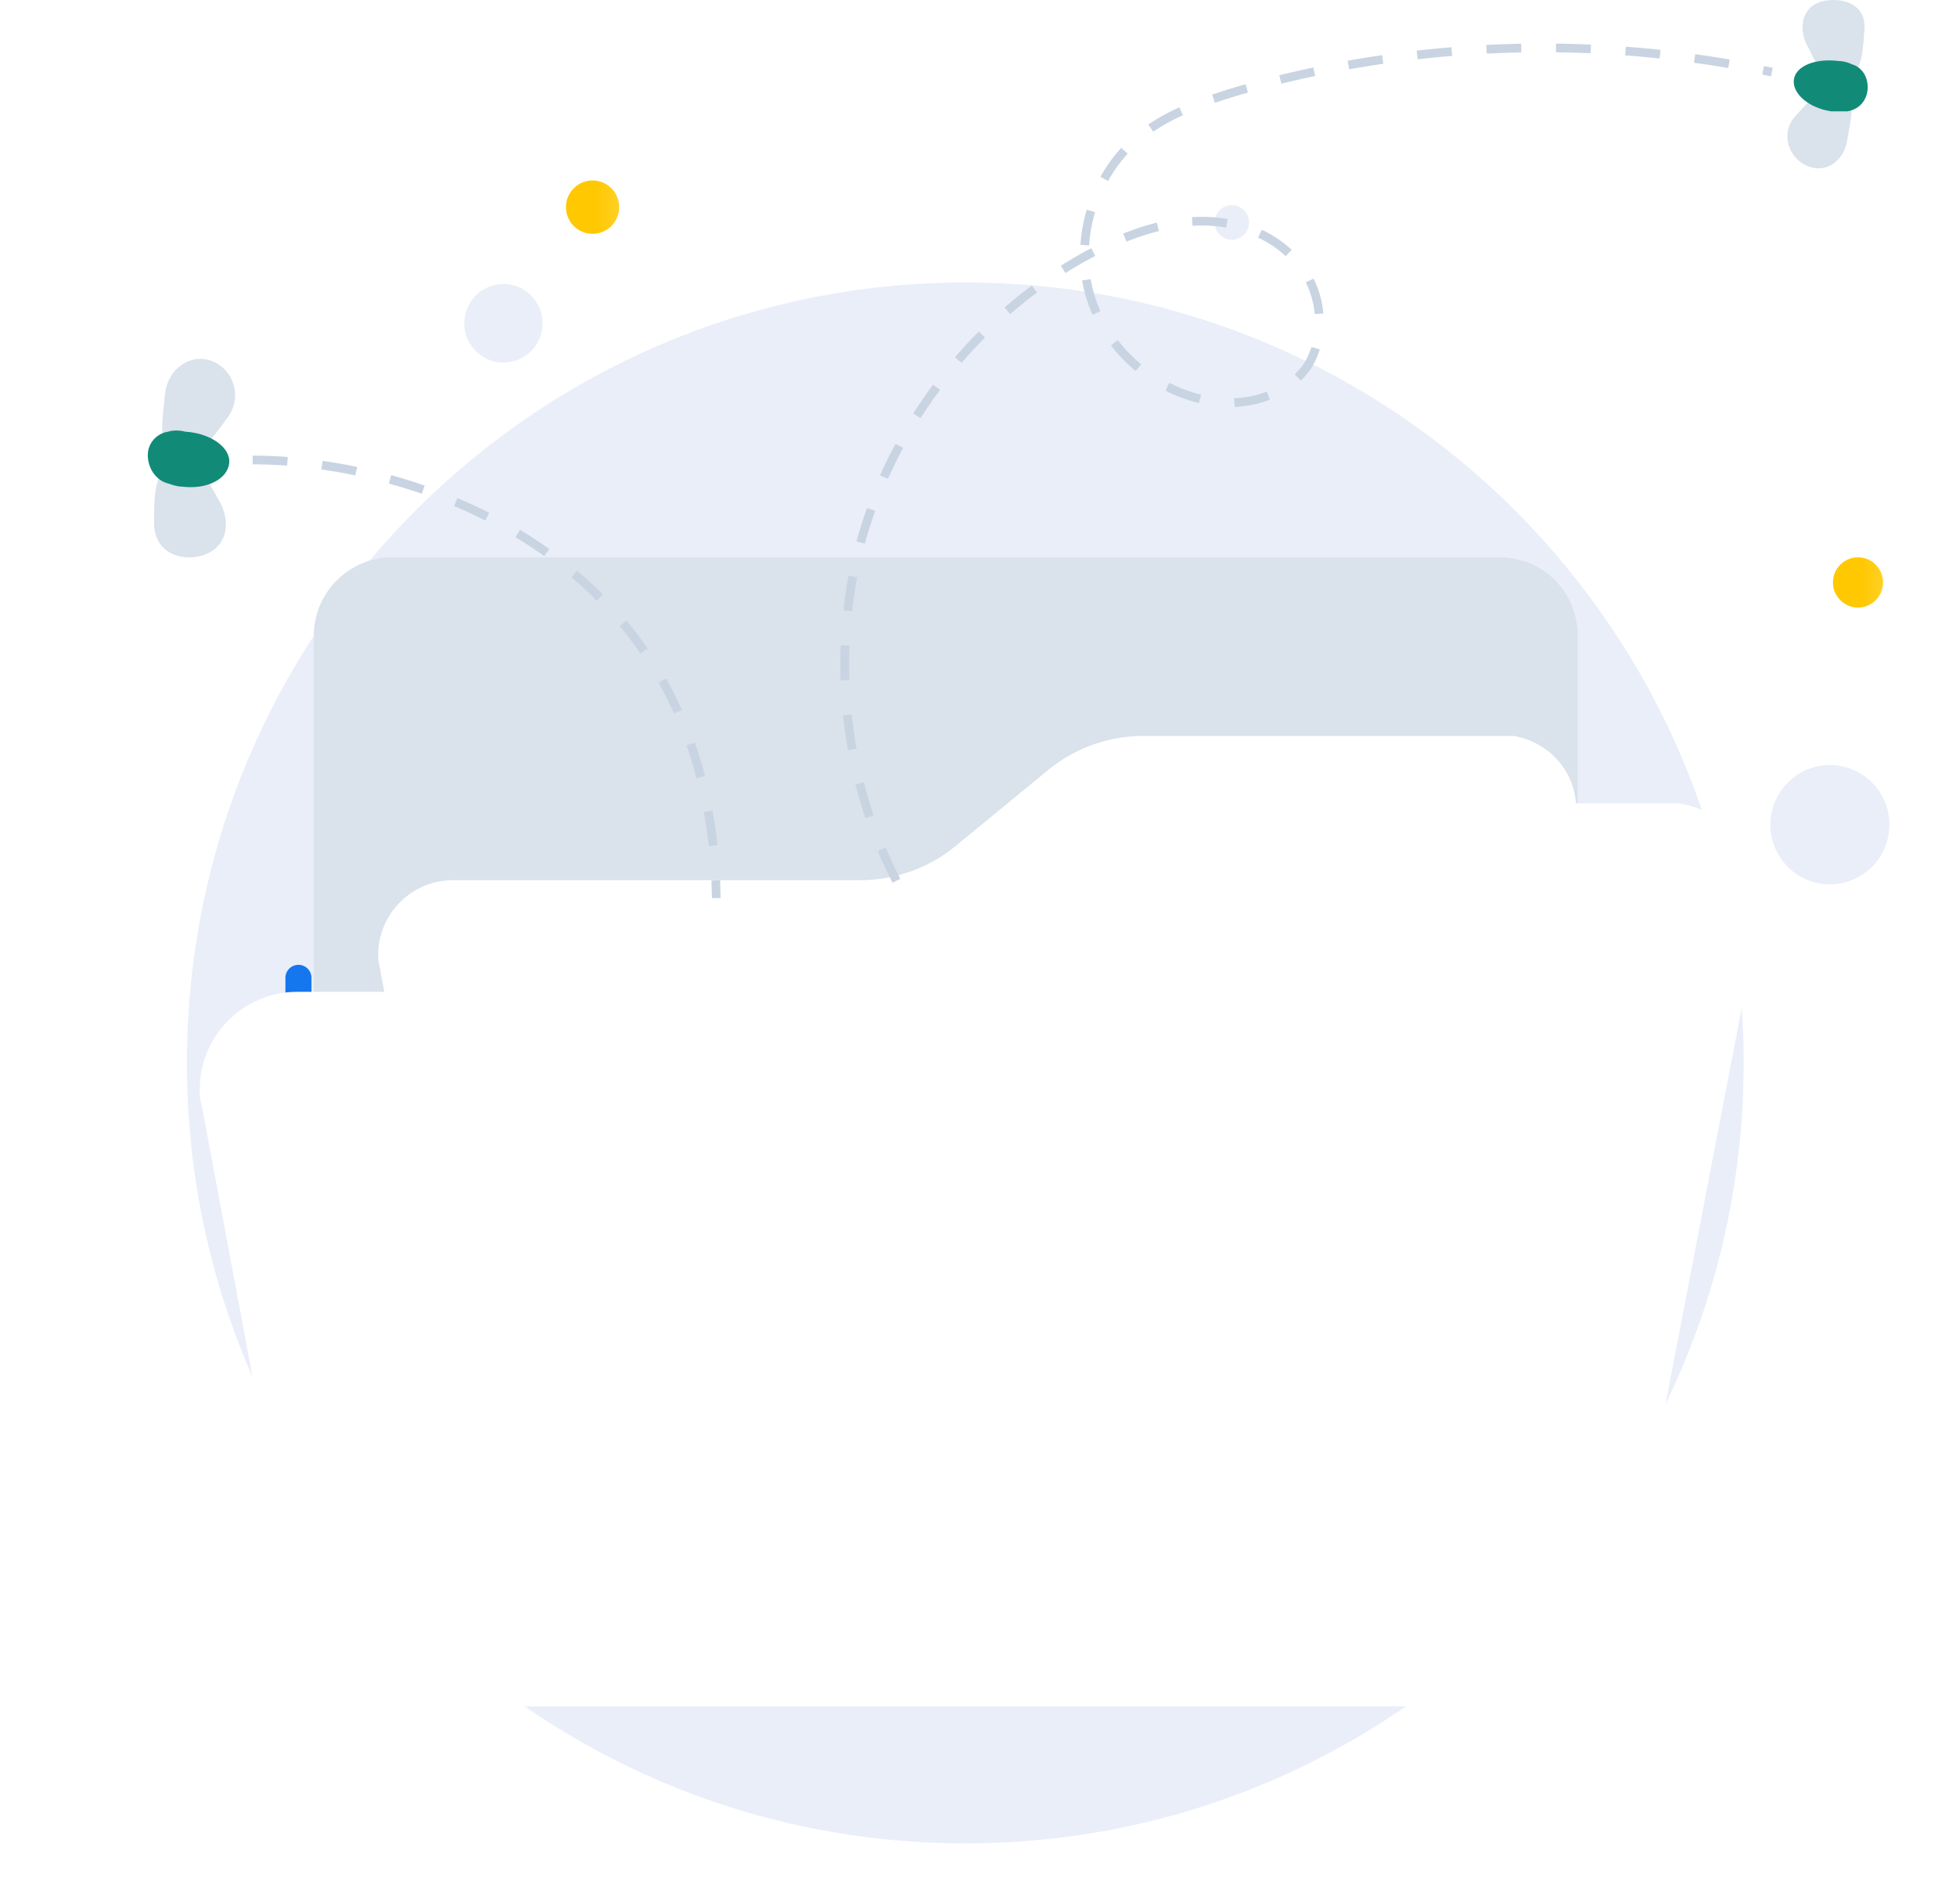 <svg width="225" height="219" viewBox="0 0 225 219" fill="none" xmlns="http://www.w3.org/2000/svg">
<path d="M111.04 212C160.489 212 200.576 171.815 200.576 122.244C200.576 72.674 160.489 32.489 111.04 32.489C61.59 32.489 21.503 72.674 21.503 122.244C21.503 171.815 61.59 212 111.04 212Z" fill="#EAEEF9"/>
<path d="M45.103 64.094H172.473C177.517 64.094 181.48 68.067 181.48 73.123V153.849C181.48 158.906 177.517 162.879 172.473 162.879H45.103C40.059 162.879 36.096 158.906 36.096 153.849V73.123C36.096 68.067 40.239 64.094 45.103 64.094Z" fill="#DAE2EB"/>
<path d="M215.112 99.911C217.903 97.354 218.098 93.013 215.548 90.215C212.997 87.417 208.667 87.222 205.876 89.779C203.085 92.335 202.89 96.676 205.44 99.474C207.991 102.272 212.321 102.467 215.112 99.911Z" fill="#EAEEF9"/>
<path d="M59.302 41.472C61.667 40.701 62.962 38.154 62.193 35.783C61.424 33.411 58.883 32.114 56.517 32.885C54.152 33.656 52.858 36.203 53.627 38.574C54.395 40.945 56.936 42.243 59.302 41.472Z" fill="#EAEEF9"/>
<path d="M68.164 26.891C69.856 26.891 71.227 25.517 71.227 23.821C71.227 22.125 69.856 20.751 68.164 20.751C66.473 20.751 65.102 22.125 65.102 23.821C65.102 25.517 66.473 26.891 68.164 26.891Z" fill="url(#paint0_linear)"/>
<path d="M213.728 69.873C215.32 69.873 216.611 68.579 216.611 66.983C216.611 65.387 215.32 64.094 213.728 64.094C212.136 64.094 210.846 65.387 210.846 66.983C210.846 68.579 212.136 69.873 213.728 69.873Z" fill="url(#paint1_linear)"/>
<path d="M143.033 27.05C143.841 26.31 143.897 25.053 143.159 24.243C142.421 23.433 141.167 23.377 140.359 24.117C139.551 24.857 139.495 26.114 140.233 26.924C140.972 27.733 142.225 27.79 143.033 27.05Z" fill="#EAEEF9"/>
<path d="M184.038 115.889V155.62C184.038 160.676 179.895 165.011 174.67 165.011H43.698C38.654 165.011 34.33 160.857 34.33 155.62V112.458" stroke="#1676EE" stroke-width="3" stroke-linecap="round" stroke-linejoin="round"/>
<g filter="url(#filter0_d)">
<path d="M172.739 93.633H131.549C127.54 93.633 123.67 95.016 120.629 97.504L109.848 106.353C106.807 108.842 102.937 110.224 98.929 110.224H52.072C47.372 110.224 43.502 114.096 43.502 118.797C43.502 119.211 43.502 119.626 43.64 120.041L52.21 165.667C52.901 169.953 56.495 173.133 60.78 173.133H160.575C164.86 173.133 168.454 170.091 169.145 165.805L181.17 103.449C182 98.749 178.82 94.462 174.121 93.633C173.706 93.633 173.153 93.633 172.739 93.633Z" fill="white"/>
</g>
<g filter="url(#filter1_d)">
<path d="M191.42 81.395H137.734C132.509 81.395 127.465 83.202 123.502 86.453L109.45 98.01C105.486 101.261 100.442 103.067 95.218 103.067H34.145C28.02 103.067 22.976 108.124 22.976 114.264C22.976 114.806 22.976 115.347 23.156 115.889L34.325 175.485C35.226 181.083 39.91 185.237 45.495 185.237H175.566C181.151 185.237 185.835 181.264 186.736 175.666L202.41 94.218C203.49 88.078 199.347 82.479 193.221 81.395C192.681 81.395 191.96 81.395 191.42 81.395Z" fill="white"/>
</g>
<path d="M103.112 101.296C96.807 89.016 95.365 74.026 99.509 60.662C103.652 47.298 113.201 35.74 125.271 29.239C129.054 27.253 133.198 25.627 137.521 25.447C141.845 25.266 146.349 26.711 149.232 30.142C152.114 33.393 152.654 38.63 150.312 42.242C147.79 45.673 142.926 46.937 138.783 46.034C132.297 44.77 126.892 39.714 125.271 33.573C123.65 27.433 125.811 20.209 130.676 16.056C133.918 13.166 138.242 11.722 142.386 10.457C162.203 4.678 183.641 3.956 203.818 8.29" stroke="#C9D4E2" stroke-miterlimit="10" stroke-dasharray="4 4"/>
<path d="M214.453 3.595C214.273 6.304 214.092 8.651 212.111 9.193C210.129 9.735 209.228 7.929 207.967 5.401C206.706 3.053 207.427 0.705 209.589 0.163C211.75 -0.378 214.813 0.344 214.453 3.595Z" fill="#DAE2EB"/>
<path d="M212.471 16.237C213.011 12.986 213.551 11.361 211.75 10.458C209.768 9.555 208.507 11.18 206.525 13.347C204.724 15.334 205.805 18.043 207.606 18.946C209.588 20.029 211.93 18.946 212.471 16.237Z" fill="#DAE2EB"/>
<path d="M214.814 10.458C214.633 11.722 213.733 12.625 212.472 12.805C211.931 12.805 211.391 12.805 210.67 12.805C208.148 12.444 206.166 10.819 206.346 9.193C206.526 7.568 208.869 6.665 211.571 7.026C212.111 7.026 212.652 7.207 213.012 7.388C214.273 7.749 214.994 9.013 214.814 10.458C214.814 10.277 214.814 10.458 214.814 10.458Z" fill="#128A78"/>
<path d="M17.726 60.12C17.726 57.05 17.726 54.16 19.887 53.257C22.229 52.354 23.491 54.521 25.112 57.411C26.733 60.12 26.013 62.829 23.671 63.732C21.689 64.635 17.726 64.093 17.726 60.12Z" fill="#DAE2EB"/>
<path d="M18.982 45.311C18.622 49.104 18.081 51.09 20.423 51.993C22.765 52.896 24.026 50.91 26.188 48.02C27.99 45.492 26.729 42.422 24.387 41.519C22.045 40.616 19.343 42.241 18.982 45.311Z" fill="#DAE2EB"/>
<path d="M17 52.354C17 50.909 18.081 49.826 19.342 49.645C19.883 49.465 20.603 49.465 21.324 49.645C24.206 49.826 26.548 51.451 26.368 53.257C26.188 55.063 23.846 56.327 20.963 55.966C20.423 55.966 19.883 55.785 19.342 55.605C17.901 55.244 17 53.799 17 52.354Z" fill="#128A78"/>
<path d="M29.069 52.897C47.625 52.897 81.855 63.732 82.395 103.282" stroke="#C9D4E2" stroke-miterlimit="10" stroke-dasharray="4 4"/>
<defs>
<filter id="filter0_d" x="33.502" y="74.633" width="157.8" height="99.5" filterUnits="userSpaceOnUse" color-interpolation-filters="sRGB">
<feFlood flood-opacity="0" result="BackgroundImageFix"/>
<feColorMatrix in="SourceAlpha" type="matrix" values="0 0 0 0 0 0 0 0 0 0 0 0 0 0 0 0 0 0 127 0"/>
<feOffset dy="-9"/>
<feGaussianBlur stdDeviation="5"/>
<feColorMatrix type="matrix" values="0 0 0 0 0.398 0 0 0 0 0.477 0 0 0 0 0.575 0 0 0 0.13 0"/>
<feBlend mode="normal" in2="BackgroundImageFix" result="effect1_dropShadow"/>
<feBlend mode="normal" in="SourceGraphic" in2="effect1_dropShadow" result="shape"/>
</filter>
<filter id="filter1_d" x="0.976" y="70.395" width="223.605" height="147.841" filterUnits="userSpaceOnUse" color-interpolation-filters="sRGB">
<feFlood flood-opacity="0" result="BackgroundImageFix"/>
<feColorMatrix in="SourceAlpha" type="matrix" values="0 0 0 0 0 0 0 0 0 0 0 0 0 0 0 0 0 0 127 0"/>
<feOffset dy="11"/>
<feGaussianBlur stdDeviation="11"/>
<feColorMatrix type="matrix" values="0 0 0 0 0.398 0 0 0 0 0.477 0 0 0 0 0.575 0 0 0 0.18 0"/>
<feBlend mode="normal" in2="BackgroundImageFix" result="effect1_dropShadow"/>
<feBlend mode="normal" in="SourceGraphic" in2="effect1_dropShadow" result="shape"/>
</filter>
<linearGradient id="paint0_linear" x1="87.845" y1="23.443" x2="68.45" y2="23.443" gradientUnits="userSpaceOnUse">
<stop stop-color="#FFC800" stop-opacity="0"/>
<stop offset="1" stop-color="#FFC800"/>
</linearGradient>
<linearGradient id="paint1_linear" x1="232.252" y1="66.628" x2="213.997" y2="66.628" gradientUnits="userSpaceOnUse">
<stop stop-color="#FFC800" stop-opacity="0"/>
<stop offset="1" stop-color="#FFC800"/>
</linearGradient>
</defs>
</svg>
